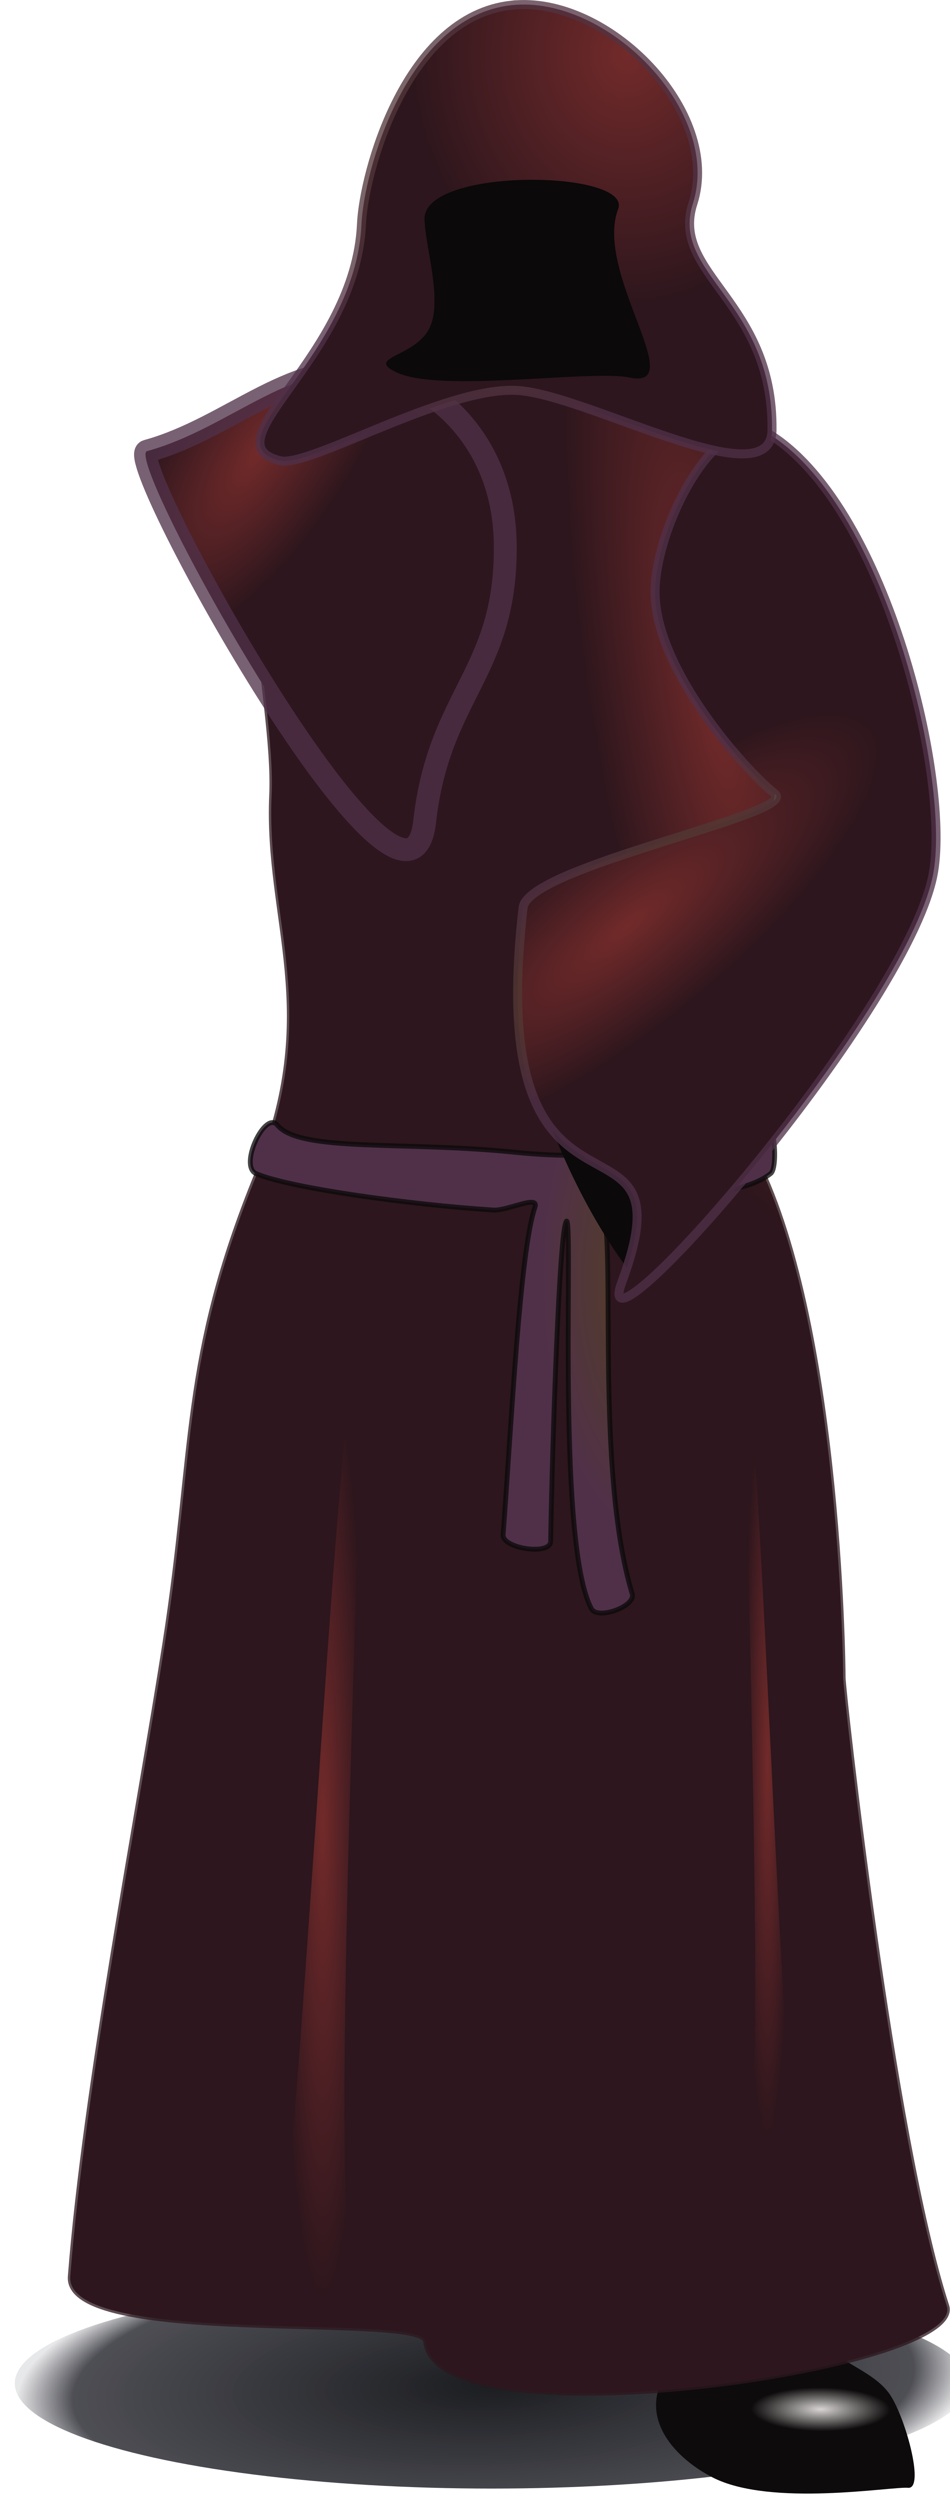 <?xml version="1.0" encoding="UTF-8" standalone="no"?>
<!-- Created with Inkscape (http://www.inkscape.org/) -->

<svg
   width="63.267mm"
   height="166.408mm"
   viewBox="0 0 63.267 166.408"
   version="1.1"
   id="svg5"
   inkscape:version="1.1 (c68e22c387, 2021-05-23)"
   sodipodi:docname="Monk1.svg"
   xmlns:inkscape="http://www.inkscape.org/namespaces/inkscape"
   xmlns:sodipodi="http://sodipodi.sourceforge.net/DTD/sodipodi-0.dtd"
   xmlns:xlink="http://www.w3.org/1999/xlink"
   xmlns="http://www.w3.org/2000/svg"
   xmlns:svg="http://www.w3.org/2000/svg">
  <sodipodi:namedview
     id="namedview7"
     pagecolor="#ffffff"
     bordercolor="#666666"
     borderopacity="1.0"
     inkscape:pageshadow="2"
     inkscape:pageopacity="0.0"
     inkscape:pagecheckerboard="0"
     inkscape:document-units="mm"
     showgrid="false"
     inkscape:snap-global="false"
     inkscape:zoom="1.3416246"
     inkscape:cx="106.58719"
     inkscape:cy="307.46306"
     inkscape:window-width="1920"
     inkscape:window-height="1017"
     inkscape:window-x="1912"
     inkscape:window-y="-8"
     inkscape:window-maximized="1"
     inkscape:current-layer="layer2" />
  <defs
     id="defs2">
    <linearGradient
       inkscape:collect="always"
       id="linearGradient17480">
      <stop
         style="stop-color:#08090d;stop-opacity:0.922"
         offset="0"
         id="stop17476" />
      <stop
         style="stop-color:#101119;stop-opacity:0.741;"
         offset="0.882"
         id="stop17816" />
      <stop
         style="stop-color:#181925;stop-opacity:0.1"
         offset="1"
         id="stop17478" />
    </linearGradient>
    <linearGradient
       inkscape:collect="always"
       id="linearGradient9640">
      <stop
         style="stop-color:#722a2a;stop-opacity:1"
         offset="0"
         id="stop9636" />
      <stop
         style="stop-color:#2d161d;stop-opacity:1"
         offset="1"
         id="stop9638" />
    </linearGradient>
    <linearGradient
       inkscape:collect="always"
       id="linearGradient9634">
      <stop
         style="stop-color:#533f22;stop-opacity:1"
         offset="0"
         id="stop9630" />
      <stop
         style="stop-color:#2d161d;stop-opacity:1"
         offset="1"
         id="stop9632" />
    </linearGradient>
    <linearGradient
       inkscape:collect="always"
       id="linearGradient7566">
      <stop
         style="stop-color:#d8d4d4;stop-opacity:1"
         offset="0"
         id="stop8155" />
      <stop
         style="stop-color:#0d0b0b;stop-opacity:1"
         offset="1"
         id="stop8157" />
    </linearGradient>
    <linearGradient
       inkscape:collect="always"
       id="linearGradient7566-9">
      <stop
         style="stop-color:#0b0909;stop-opacity:1"
         offset="0"
         id="stop7562" />
      <stop
         style="stop-color:#0b0909;stop-opacity:1"
         offset="1"
         id="stop7564" />
    </linearGradient>
    <linearGradient
       inkscape:collect="always"
       id="linearGradient4843">
      <stop
         style="stop-color:#533f22;stop-opacity:1"
         offset="0"
         id="stop4841" />
      <stop
         style="stop-color:#503049;stop-opacity:1"
         offset="1"
         id="stop4839" />
    </linearGradient>
    <radialGradient
       inkscape:collect="always"
       xlink:href="#linearGradient9640"
       id="radialGradient4591"
       cx="96.157"
       cy="135.507"
       fx="96.157"
       fy="135.507"
       r="13.131"
       gradientTransform="matrix(0.319,-0.391,1.247,1.016,-119.219,38.469)"
       gradientUnits="userSpaceOnUse" />
    <radialGradient
       inkscape:collect="always"
       xlink:href="#linearGradient9640"
       id="radialGradient4837"
       cx="477.806"
       cy="81.941"
       fx="477.806"
       fy="81.941"
       r="11.034"
       gradientTransform="matrix(-0.455,-0.303,0.77,-1.155,225.783,344.976)"
       gradientUnits="userSpaceOnUse" />
    <radialGradient
       inkscape:collect="always"
       xlink:href="#linearGradient4843"
       id="radialGradient6948"
       gradientUnits="userSpaceOnUse"
       gradientTransform="matrix(0.315,-0.022,0.026,0.377,49.761,77.175)"
       cx="80.881"
       cy="118.317"
       fx="80.881"
       fy="118.317"
       r="11.034" />
    <radialGradient
       inkscape:collect="always"
       xlink:href="#linearGradient9640"
       id="radialGradient7308"
       cx="96.072"
       cy="80.34"
       fx="96.072"
       fy="80.34"
       r="14.51"
       gradientTransform="matrix(1,0,0,1.15,0,-13.311)"
       gradientUnits="userSpaceOnUse" />
    <radialGradient
       inkscape:collect="always"
       xlink:href="#linearGradient7566-9"
       id="radialGradient7568"
       cx="89.226"
       cy="92.17"
       fx="89.226"
       fy="92.17"
       r="6.212"
       gradientTransform="matrix(1,0,0,1.235,0,-21.889)"
       gradientUnits="userSpaceOnUse" />
    <radialGradient
       inkscape:collect="always"
       xlink:href="#linearGradient4843"
       id="radialGradient7926"
       cx="87.844"
       cy="88.829"
       fx="87.844"
       fy="88.829"
       r="14.51"
       gradientTransform="matrix(1,0,0,1.15,0,-13.311)"
       gradientUnits="userSpaceOnUse" />
    <radialGradient
       inkscape:collect="always"
       xlink:href="#linearGradient4843"
       id="radialGradient7934"
       cx="96.156"
       cy="135.507"
       fx="96.156"
       fy="135.507"
       r="13.131"
       gradientTransform="matrix(0.319,-0.391,1.247,1.016,-119.219,38.468)"
       gradientUnits="userSpaceOnUse" />
    <radialGradient
       inkscape:collect="always"
       xlink:href="#linearGradient7566-9"
       id="radialGradient8145"
       cx="80.587"
       cy="148.755"
       fx="80.587"
       fy="148.755"
       r="8.639"
       gradientTransform="matrix(1,0,0,1.144,0,-21.482)"
       gradientUnits="userSpaceOnUse" />
    <radialGradient
       inkscape:collect="always"
       xlink:href="#linearGradient7566"
       id="radialGradient8318"
       gradientUnits="userSpaceOnUse"
       gradientTransform="matrix(0.495,-0.004,0.001,0.156,30.75,200.388)"
       cx="59.732"
       cy="231.475"
       fx="59.732"
       fy="231.475"
       r="9.352" />
    <radialGradient
       inkscape:collect="always"
       xlink:href="#linearGradient9634"
       id="radialGradient9078"
       cx="161.103"
       cy="132.238"
       fx="161.103"
       fy="132.238"
       r="29.377"
       gradientTransform="matrix(0.283,-0.046,0.196,1.205,30.407,-30.098)"
       gradientUnits="userSpaceOnUse" />
    <radialGradient
       inkscape:collect="always"
       xlink:href="#linearGradient9640"
       id="radialGradient9086"
       cx="161.103"
       cy="132.238"
       fx="161.103"
       fy="132.238"
       r="29.377"
       gradientTransform="matrix(0.283,-0.046,0.196,1.205,30.407,-30.098)"
       gradientUnits="userSpaceOnUse" />
    <radialGradient
       inkscape:collect="always"
       xlink:href="#linearGradient4843"
       id="radialGradient15377"
       cx="335.329"
       cy="605.843"
       fx="335.329"
       fy="605.843"
       r="65.891"
       gradientTransform="matrix(0.383,-0.006,0.014,0.942,229.058,38.881)"
       gradientUnits="userSpaceOnUse" />
    <radialGradient
       inkscape:collect="always"
       xlink:href="#linearGradient7566-9"
       id="radialGradient15423"
       gradientUnits="userSpaceOnUse"
       gradientTransform="matrix(0.383,-0.006,0.014,0.942,229.058,38.88)"
       cx="335.329"
       cy="605.844"
       fx="335.329"
       fy="605.844"
       r="65.891" />
    <radialGradient
       inkscape:collect="always"
       xlink:href="#linearGradient9640"
       id="radialGradient15938"
       cx="75.778"
       cy="198.533"
       fx="75.778"
       fy="198.533"
       r="2.853"
       gradientTransform="matrix(1,0,0,11.105,0,-2007.861)"
       gradientUnits="userSpaceOnUse" />
    <radialGradient
       inkscape:collect="always"
       xlink:href="#linearGradient17480"
       id="radialGradient17482"
       cx="90.474"
       cy="237.569"
       fx="90.474"
       fy="237.569"
       r="26.919"
       gradientTransform="matrix(1.179,-0.048,0.015,0.363,-23.084,152.274)"
       gradientUnits="userSpaceOnUse" />
  </defs>
  <g
     inkscape:groupmode="layer"
     id="layer2"
     inkscape:label="Layer 2"
     style="display:inline"
     transform="translate(-54.286,-75.461)">
    <ellipse
       style="fill:url(#radialGradient17482);fill-opacity:1;fill-rule:evenodd;stroke:none;stroke-width:0.614;stroke-miterlimit:4;stroke-dasharray:none;stroke-opacity:1;paint-order:fill markers stroke;stop-color:#000000"
       id="path17452"
       cx="87.023"
       cy="234.117"
       rx="31.751"
       ry="7.001" />
    <use
       x="0"
       y="0"
       xlink:href="#path4236"
       id="use9031"
       width="100%"
       height="100%"
       transform="matrix(-1,0,0,1,169.486,-0.418)" />
    <g
       id="g9034"
       inkscape:label="ShoeR">
      <path
         style="font-variation-settings:normal;opacity:1;vector-effect:none;fill:url(#radialGradient8318);fill-opacity:1;stroke:none;stroke-width:0.322;stroke-linecap:butt;stroke-linejoin:miter;stroke-miterlimit:4;stroke-dasharray:none;stroke-dashoffset:0;stroke-opacity:0.766;-inkscape-stroke:none;stop-color:#000000;stop-opacity:1"
         d="m 63.305,224.328 c -1.97,1.632 -1.175,5.116 -2.662,7.198 -1.208,1.692 -3.777,2.153 -4.832,3.944 -1.034,1.755 -2.169,6.114 -1.085,6.015 1.085,-0.099 9.151,1.295 13.016,-0.69 2.246,-1.154 4.292,-3.304 3.648,-5.719 -1.027,-3.856 3.25,-9.68 0.099,-12.128 -2.185,-1.698 -6.054,-0.384 -8.184,1.38 z"
         id="path4236"
         sodipodi:nodetypes="ssssssss" />
    </g>
    <path
       style="font-variation-settings:normal;opacity:1;vector-effect:none;fill:url(#radialGradient9086);fill-opacity:1;stroke:url(#radialGradient9078);stroke-width:0.322;stroke-linecap:butt;stroke-linejoin:miter;stroke-miterlimit:4;stroke-dasharray:none;stroke-dashoffset:0;stroke-opacity:0.766;-inkscape-stroke:none;stop-color:#000000;stop-opacity:1"
       d="m 65.277,184.787 c -1.793,11.513 -5.342,29.701 -6.311,42.203 -0.372,4.796 23.467,2.37 23.665,4.339 0.705,6.984 36.074,1.852 34.709,-2.367 -3.662,-11.314 -6.902,-41.02 -6.902,-41.809 0,-0.789 -0.244,-24.96 -6.311,-35.498 -3.693,-6.415 7.221,-37.623 1.775,-44.175 -9.196,-11.064 -21.08,-11.653 -31.982,-2.082 -4.995,4.386 -1.25,16.345 -1.544,22.986 -0.373,8.413 3.448,14.388 -0.986,25.243 -5.037,12.33 -4.106,18.271 -6.114,31.159 z"
       id="path987"
       sodipodi:nodetypes="sssssssssss" />
    <path
       id="path12021"
       style="font-variation-settings:normal;opacity:1;vector-effect:none;fill:url(#radialGradient15377);fill-opacity:1;stroke:url(#radialGradient15423);stroke-width:1.217;stroke-linecap:butt;stroke-linejoin:miter;stroke-miterlimit:4;stroke-dasharray:none;stroke-dashoffset:0;stroke-opacity:0.766;-inkscape-stroke:none;stop-color:#000000;stop-opacity:1"
       d="m 274.536,567.365 c -3.06,-3.742 -9.753,10.325 -5.303,12.212 8.662,3.673 38.915,7.805 59.648,9.142 3.473,0.224 11.561,-3.987 10.418,-0.699 -3.809,10.955 -5.945,54.993 -8.007,82.238 -0.263,3.473 11.895,5.321 11.942,1.666 0.202,-15.644 1.88,-72.583 3.668,-79.627 2.588,-10.196 -2.731,79.195 6.59,96.578 1.551,2.893 11.189,-0.614 10.234,-3.755 -9.379,-30.842 -3.978,-87.518 -7.482,-97.107 -1.814,-4.963 31.317,0.349 42.331,-8.509 1.842,-1.482 0.989,-14.898 -2.236,-13.548 -17.64,7.382 -38.625,10.67 -62.053,8.257 -27.986,-2.882 -54.092,0.072 -59.749,-6.846 z"
       transform="scale(0.265)"
       sodipodi:nodetypes="ssssssssssssss" />
    <use
       x="0"
       y="0"
       xlink:href="#g10220"
       id="use10337"
       width="100%"
       height="100%"
       transform="matrix(-1,0,0,1,176.56,-1.486)" />
    <g
       id="g10220"
       inkscape:label="ArmR">
      <path
         style="font-variation-settings:normal;opacity:1;vector-effect:none;fill:url(#radialGradient8145);fill-opacity:1;stroke:none;stroke-width:0.322;stroke-linecap:butt;stroke-linejoin:miter;stroke-miterlimit:4;stroke-dasharray:none;stroke-dashoffset:0;stroke-opacity:0.766;-inkscape-stroke:none;stop-color:#000000;stop-opacity:1"
         d="m 75.582,153.115 c 2.478,4.094 3.994,9.502 4.741,8.506 5.879,-7.834 9.913,-21.3 4.881,-22.591 -6.909,-1.772 -13.315,7.982 -9.622,14.084 z"
         id="path8061"
         sodipodi:nodetypes="ssss" />
      <path
         style="font-variation-settings:normal;opacity:1;fill:url(#radialGradient4591);fill-opacity:1;stroke:url(#radialGradient7934);stroke-width:0.6;stroke-linecap:butt;stroke-linejoin:miter;stroke-miterlimit:4;stroke-dasharray:none;stroke-dashoffset:0;stroke-opacity:0.766;stop-color:#000000;stop-opacity:1"
         d="m 70.84,105.981 c -7.692,5.039 -11.922,23.154 -10.694,29.242 1.874,9.294 23.069,33.412 20.726,27.105 -4.877,-13.129 9.335,-0.863 6.566,-24.961 -0.317,-2.764 -18.463,-6.24 -16.762,-7.588 1.972,-1.562 8.012,-8.291 7.973,-13.479 -0.032,-4.314 -4.201,-12.683 -7.809,-10.319 z"
         id="path985"
         sodipodi:nodetypes="sssssss" />
    </g>
    <path
       style="font-variation-settings:normal;opacity:1;fill:url(#radialGradient4837);fill-opacity:1;stroke:url(#radialGradient6948);stroke-width:1.522;stroke-linecap:butt;stroke-linejoin:miter;stroke-miterlimit:4;stroke-dasharray:none;stroke-dashoffset:0;stroke-opacity:0.766;stop-color:#000000;stop-opacity:1"
       d="m 64.079,105.491 c 5.67,-1.554 9.818,-6.302 15.584,-5.198 3.099,0.593 8.194,4.142 8.271,11.427 0.091,8.531 -4.413,9.919 -5.367,18.43 -1.137,10.145 -20.155,-24.202 -18.489,-24.659 z"
       id="path870"
       sodipodi:nodetypes="sssss" />
    <use
       x="0"
       y="0"
       xlink:href="#path870"
       id="use10419"
       width="100%"
       height="100%"
       transform="matrix(-1,0,0,1,176.138,0.187)" />
    <path
       style="font-variation-settings:normal;opacity:1;fill:url(#radialGradient7308);fill-opacity:1;stroke:url(#radialGradient7926);stroke-width:0.6;stroke-linecap:butt;stroke-linejoin:miter;stroke-miterlimit:4;stroke-dasharray:none;stroke-dashoffset:0;stroke-opacity:0.766;stop-color:#000000;stop-opacity:1"
       d="m 88.351,75.805 c -7.069,0.77 -9.841,11.206 -9.99,14.556 -0.394,8.875 -10.277,14.564 -5.43,15.767 1.937,0.481 10.942,-4.925 15.757,-4.679 4.687,0.239 16.968,7.314 17.012,2.622 0.081,-8.574 -6.789,-10.352 -5.271,-15.056 1.971,-6.108 -5.697,-13.904 -12.078,-13.209 z"
       id="path3178"
       sodipodi:nodetypes="sssssss" />
    <path
       style="font-variation-settings:normal;opacity:1;vector-effect:none;fill:url(#radialGradient7568);fill-opacity:1;stroke:none;stroke-width:0.322;stroke-linecap:butt;stroke-linejoin:miter;stroke-miterlimit:4;stroke-dasharray:none;stroke-dashoffset:0;stroke-opacity:0.766;-inkscape-stroke:none;stop-color:#000000;stop-opacity:1"
       d="m 95.45,89.386 c 0.984,-2.612 -12.968,-2.821 -12.891,0.662 0.043,1.909 1.277,5.54 0.272,7.365 -1.005,1.825 -4.249,1.845 -2.119,2.842 2.935,1.374 12.934,-0.2 15.506,0.337 4.017,0.838 -2.371,-6.952 -0.769,-11.206 z"
       id="path3650"
       sodipodi:nodetypes="ssssss" />
    <path
       style="font-variation-settings:normal;opacity:1;vector-effect:none;fill:url(#radialGradient15938);fill-opacity:1;stroke:none;stroke-width:0.322;stroke-linecap:butt;stroke-linejoin:miter;stroke-miterlimit:4;stroke-dasharray:none;stroke-dashoffset:0;stroke-opacity:0.766;-inkscape-stroke:none;stop-color:#000000;stop-opacity:1"
       d="m 77.603,168.418 c -1.247,7.042 -3.687,56.187 -5.029,59.065 -0.8,1.715 5.845,4.289 5.325,1.972 -2.169,-9.663 1.744,-72.559 -0.296,-61.037 z"
       id="path15699"
       sodipodi:nodetypes="ssss" />
    <use
       x="0"
       y="0"
       xlink:href="#path15699"
       id="use16178"
       width="100%"
       height="100%"
       transform="matrix(-0.902,0,0,0.553,158.413,103.9)" />
    <use
       x="0"
       y="0"
       xlink:href="#path15699"
       id="use16180"
       width="100%"
       height="100%"
       transform="matrix(-0.56,0,0,0.789,147.827,37.517)" />
  </g>
</svg>
